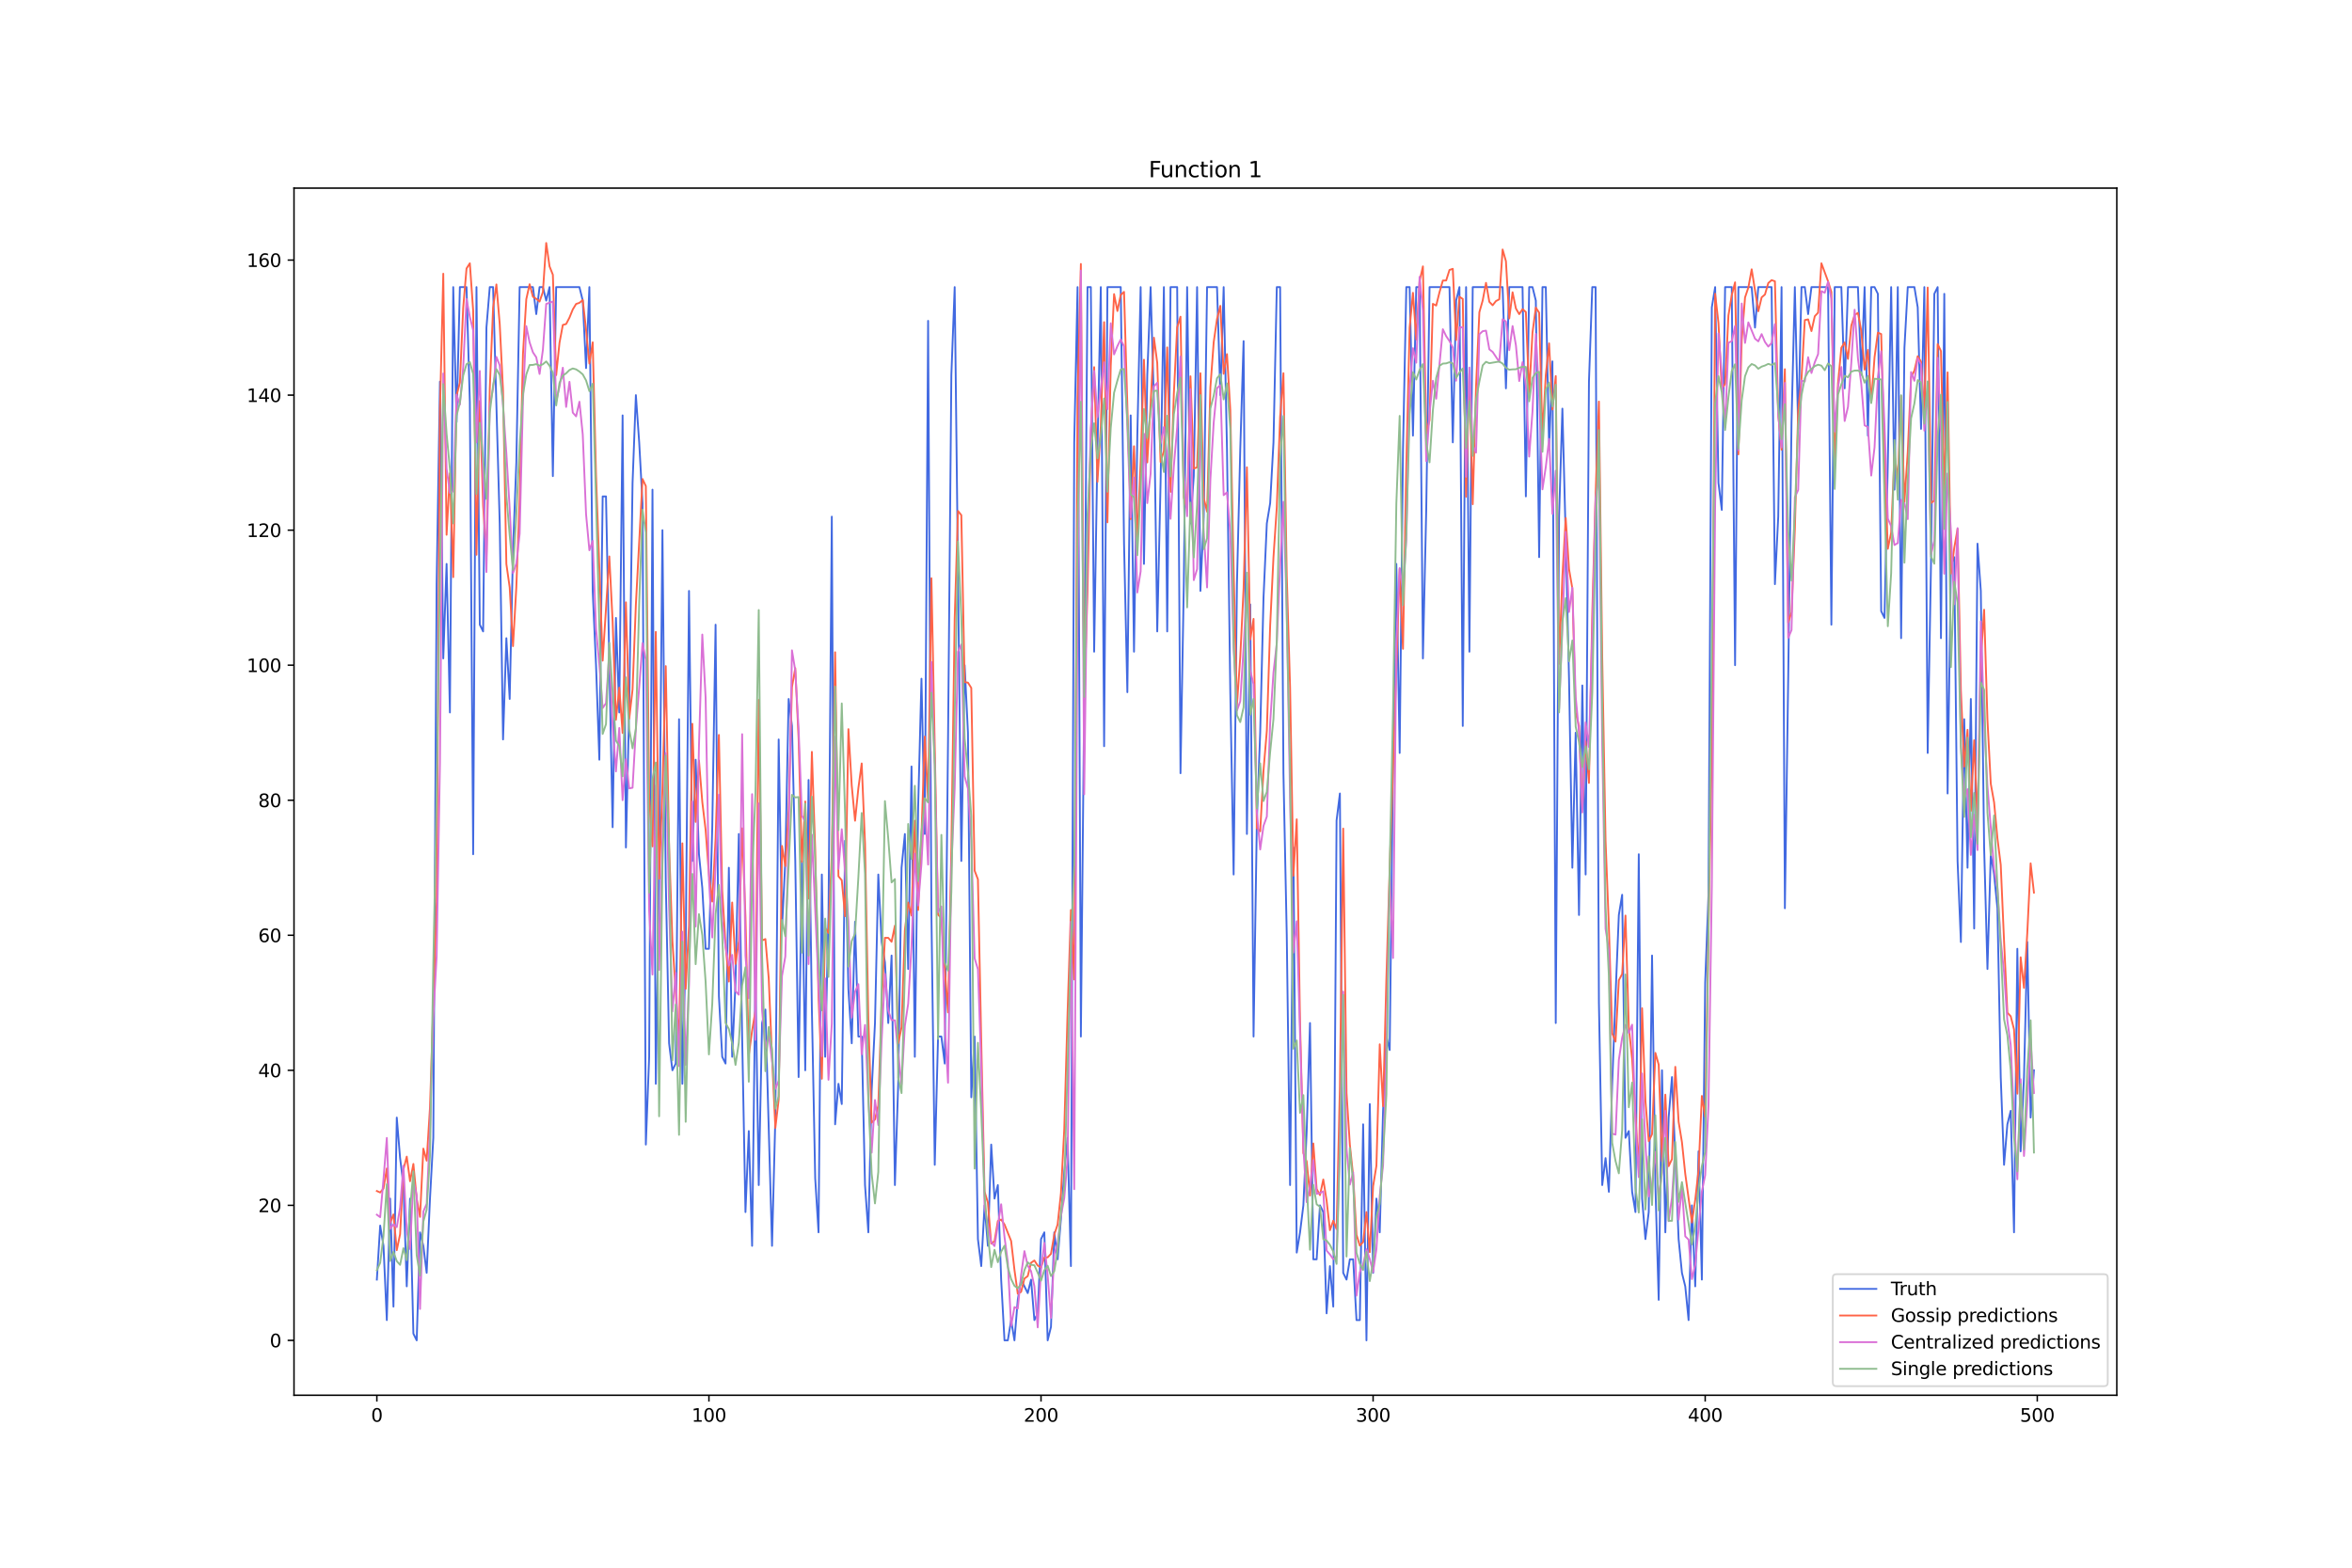 <?xml version="1.0" encoding="utf-8" standalone="no"?>
<!DOCTYPE svg PUBLIC "-//W3C//DTD SVG 1.1//EN"
  "http://www.w3.org/Graphics/SVG/1.1/DTD/svg11.dtd">
<svg xmlns:xlink="http://www.w3.org/1999/xlink" width="1296pt" height="864pt" viewBox="0 0 1296 864" xmlns="http://www.w3.org/2000/svg" version="1.1">
 <defs>
  <style type="text/css">*{stroke-linejoin: round; stroke-linecap: butt}</style>
 </defs>
 <g id="figure_1">
  <g id="patch_1">
   <path d="M 0 864 
L 1296 864 
L 1296 0 
L 0 0 
z
" style="fill: #ffffff"/>
  </g>
  <g id="axes_1">
   <g id="patch_2">
    <path d="M 162 768.96 
L 1166.4 768.96 
L 1166.4 103.68 
L 162 103.68 
z
" style="fill: #ffffff"/>
   </g>
   <g id="matplotlib.axis_1">
    <g id="xtick_1">
     <g id="line2d_1">
      <defs>
       <path id="md8d51aa9fb" d="M 0 0 
L 0 3.5 
" style="stroke: #000000; stroke-width: 0.8"/>
      </defs>
      <g>
       <use xlink:href="#md8d51aa9fb" x="207.655" y="768.96" style="stroke: #000000; stroke-width: 0.8"/>
      </g>
     </g>
     <g id="text_1">
      <!-- 0 -->
      <g transform="translate(204.473 783.558) scale(0.1 -0.1)">
       <defs>
        <path id="DejaVuSans-30" d="M 2034 4250 
Q 1547 4250 1301 3770 
Q 1056 3291 1056 2328 
Q 1056 1369 1301 889 
Q 1547 409 2034 409 
Q 2525 409 2770 889 
Q 3016 1369 3016 2328 
Q 3016 3291 2770 3770 
Q 2525 4250 2034 4250 
z
M 2034 4750 
Q 2819 4750 3233 4129 
Q 3647 3509 3647 2328 
Q 3647 1150 3233 529 
Q 2819 -91 2034 -91 
Q 1250 -91 836 529 
Q 422 1150 422 2328 
Q 422 3509 836 4129 
Q 1250 4750 2034 4750 
z
" transform="scale(0.016)"/>
       </defs>
       <use xlink:href="#DejaVuSans-30"/>
      </g>
     </g>
    </g>
    <g id="xtick_2">
     <g id="line2d_2">
      <g>
       <use xlink:href="#md8d51aa9fb" x="390.639" y="768.96" style="stroke: #000000; stroke-width: 0.8"/>
      </g>
     </g>
     <g id="text_2">
      <!-- 100 -->
      <g transform="translate(381.095 783.558) scale(0.1 -0.1)">
       <defs>
        <path id="DejaVuSans-31" d="M 794 531 
L 1825 531 
L 1825 4091 
L 703 3866 
L 703 4441 
L 1819 4666 
L 2450 4666 
L 2450 531 
L 3481 531 
L 3481 0 
L 794 0 
L 794 531 
z
" transform="scale(0.016)"/>
       </defs>
       <use xlink:href="#DejaVuSans-31"/>
       <use xlink:href="#DejaVuSans-30" x="63.623"/>
       <use xlink:href="#DejaVuSans-30" x="127.246"/>
      </g>
     </g>
    </g>
    <g id="xtick_3">
     <g id="line2d_3">
      <g>
       <use xlink:href="#md8d51aa9fb" x="573.623" y="768.96" style="stroke: #000000; stroke-width: 0.8"/>
      </g>
     </g>
     <g id="text_3">
      <!-- 200 -->
      <g transform="translate(564.079 783.558) scale(0.1 -0.1)">
       <defs>
        <path id="DejaVuSans-32" d="M 1228 531 
L 3431 531 
L 3431 0 
L 469 0 
L 469 531 
Q 828 903 1448 1529 
Q 2069 2156 2228 2338 
Q 2531 2678 2651 2914 
Q 2772 3150 2772 3378 
Q 2772 3750 2511 3984 
Q 2250 4219 1831 4219 
Q 1534 4219 1204 4116 
Q 875 4013 500 3803 
L 500 4441 
Q 881 4594 1212 4672 
Q 1544 4750 1819 4750 
Q 2544 4750 2975 4387 
Q 3406 4025 3406 3419 
Q 3406 3131 3298 2873 
Q 3191 2616 2906 2266 
Q 2828 2175 2409 1742 
Q 1991 1309 1228 531 
z
" transform="scale(0.016)"/>
       </defs>
       <use xlink:href="#DejaVuSans-32"/>
       <use xlink:href="#DejaVuSans-30" x="63.623"/>
       <use xlink:href="#DejaVuSans-30" x="127.246"/>
      </g>
     </g>
    </g>
    <g id="xtick_4">
     <g id="line2d_4">
      <g>
       <use xlink:href="#md8d51aa9fb" x="756.607" y="768.96" style="stroke: #000000; stroke-width: 0.8"/>
      </g>
     </g>
     <g id="text_4">
      <!-- 300 -->
      <g transform="translate(747.063 783.558) scale(0.1 -0.1)">
       <defs>
        <path id="DejaVuSans-33" d="M 2597 2516 
Q 3050 2419 3304 2112 
Q 3559 1806 3559 1356 
Q 3559 666 3084 287 
Q 2609 -91 1734 -91 
Q 1441 -91 1130 -33 
Q 819 25 488 141 
L 488 750 
Q 750 597 1062 519 
Q 1375 441 1716 441 
Q 2309 441 2620 675 
Q 2931 909 2931 1356 
Q 2931 1769 2642 2001 
Q 2353 2234 1838 2234 
L 1294 2234 
L 1294 2753 
L 1863 2753 
Q 2328 2753 2575 2939 
Q 2822 3125 2822 3475 
Q 2822 3834 2567 4026 
Q 2313 4219 1838 4219 
Q 1578 4219 1281 4162 
Q 984 4106 628 3988 
L 628 4550 
Q 988 4650 1302 4700 
Q 1616 4750 1894 4750 
Q 2613 4750 3031 4423 
Q 3450 4097 3450 3541 
Q 3450 3153 3228 2886 
Q 3006 2619 2597 2516 
z
" transform="scale(0.016)"/>
       </defs>
       <use xlink:href="#DejaVuSans-33"/>
       <use xlink:href="#DejaVuSans-30" x="63.623"/>
       <use xlink:href="#DejaVuSans-30" x="127.246"/>
      </g>
     </g>
    </g>
    <g id="xtick_5">
     <g id="line2d_5">
      <g>
       <use xlink:href="#md8d51aa9fb" x="939.591" y="768.96" style="stroke: #000000; stroke-width: 0.8"/>
      </g>
     </g>
     <g id="text_5">
      <!-- 400 -->
      <g transform="translate(930.047 783.558) scale(0.1 -0.1)">
       <defs>
        <path id="DejaVuSans-34" d="M 2419 4116 
L 825 1625 
L 2419 1625 
L 2419 4116 
z
M 2253 4666 
L 3047 4666 
L 3047 1625 
L 3713 1625 
L 3713 1100 
L 3047 1100 
L 3047 0 
L 2419 0 
L 2419 1100 
L 313 1100 
L 313 1709 
L 2253 4666 
z
" transform="scale(0.016)"/>
       </defs>
       <use xlink:href="#DejaVuSans-34"/>
       <use xlink:href="#DejaVuSans-30" x="63.623"/>
       <use xlink:href="#DejaVuSans-30" x="127.246"/>
      </g>
     </g>
    </g>
    <g id="xtick_6">
     <g id="line2d_6">
      <g>
       <use xlink:href="#md8d51aa9fb" x="1122.575" y="768.96" style="stroke: #000000; stroke-width: 0.8"/>
      </g>
     </g>
     <g id="text_6">
      <!-- 500 -->
      <g transform="translate(1113.032 783.558) scale(0.1 -0.1)">
       <defs>
        <path id="DejaVuSans-35" d="M 691 4666 
L 3169 4666 
L 3169 4134 
L 1269 4134 
L 1269 2991 
Q 1406 3038 1543 3061 
Q 1681 3084 1819 3084 
Q 2600 3084 3056 2656 
Q 3513 2228 3513 1497 
Q 3513 744 3044 326 
Q 2575 -91 1722 -91 
Q 1428 -91 1123 -41 
Q 819 9 494 109 
L 494 744 
Q 775 591 1075 516 
Q 1375 441 1709 441 
Q 2250 441 2565 725 
Q 2881 1009 2881 1497 
Q 2881 1984 2565 2268 
Q 2250 2553 1709 2553 
Q 1456 2553 1204 2497 
Q 953 2441 691 2322 
L 691 4666 
z
" transform="scale(0.016)"/>
       </defs>
       <use xlink:href="#DejaVuSans-35"/>
       <use xlink:href="#DejaVuSans-30" x="63.623"/>
       <use xlink:href="#DejaVuSans-30" x="127.246"/>
      </g>
     </g>
    </g>
   </g>
   <g id="matplotlib.axis_2">
    <g id="ytick_1">
     <g id="line2d_7">
      <defs>
       <path id="m886708f4b5" d="M 0 0 
L -3.5 0 
" style="stroke: #000000; stroke-width: 0.8"/>
      </defs>
      <g>
       <use xlink:href="#m886708f4b5" x="162" y="738.72" style="stroke: #000000; stroke-width: 0.8"/>
      </g>
     </g>
     <g id="text_7">
      <!-- 0 -->
      <g transform="translate(148.637 742.519) scale(0.1 -0.1)">
       <use xlink:href="#DejaVuSans-30"/>
      </g>
     </g>
    </g>
    <g id="ytick_2">
     <g id="line2d_8">
      <g>
       <use xlink:href="#m886708f4b5" x="162" y="664.298" style="stroke: #000000; stroke-width: 0.8"/>
      </g>
     </g>
     <g id="text_8">
      <!-- 20 -->
      <g transform="translate(142.275 668.097) scale(0.1 -0.1)">
       <use xlink:href="#DejaVuSans-32"/>
       <use xlink:href="#DejaVuSans-30" x="63.623"/>
      </g>
     </g>
    </g>
    <g id="ytick_3">
     <g id="line2d_9">
      <g>
       <use xlink:href="#m886708f4b5" x="162" y="589.875" style="stroke: #000000; stroke-width: 0.8"/>
      </g>
     </g>
     <g id="text_9">
      <!-- 40 -->
      <g transform="translate(142.275 593.674) scale(0.1 -0.1)">
       <use xlink:href="#DejaVuSans-34"/>
       <use xlink:href="#DejaVuSans-30" x="63.623"/>
      </g>
     </g>
    </g>
    <g id="ytick_4">
     <g id="line2d_10">
      <g>
       <use xlink:href="#m886708f4b5" x="162" y="515.453" style="stroke: #000000; stroke-width: 0.8"/>
      </g>
     </g>
     <g id="text_10">
      <!-- 60 -->
      <g transform="translate(142.275 519.252) scale(0.1 -0.1)">
       <defs>
        <path id="DejaVuSans-36" d="M 2113 2584 
Q 1688 2584 1439 2293 
Q 1191 2003 1191 1497 
Q 1191 994 1439 701 
Q 1688 409 2113 409 
Q 2538 409 2786 701 
Q 3034 994 3034 1497 
Q 3034 2003 2786 2293 
Q 2538 2584 2113 2584 
z
M 3366 4563 
L 3366 3988 
Q 3128 4100 2886 4159 
Q 2644 4219 2406 4219 
Q 1781 4219 1451 3797 
Q 1122 3375 1075 2522 
Q 1259 2794 1537 2939 
Q 1816 3084 2150 3084 
Q 2853 3084 3261 2657 
Q 3669 2231 3669 1497 
Q 3669 778 3244 343 
Q 2819 -91 2113 -91 
Q 1303 -91 875 529 
Q 447 1150 447 2328 
Q 447 3434 972 4092 
Q 1497 4750 2381 4750 
Q 2619 4750 2861 4703 
Q 3103 4656 3366 4563 
z
" transform="scale(0.016)"/>
       </defs>
       <use xlink:href="#DejaVuSans-36"/>
       <use xlink:href="#DejaVuSans-30" x="63.623"/>
      </g>
     </g>
    </g>
    <g id="ytick_5">
     <g id="line2d_11">
      <g>
       <use xlink:href="#m886708f4b5" x="162" y="441.03" style="stroke: #000000; stroke-width: 0.8"/>
      </g>
     </g>
     <g id="text_11">
      <!-- 80 -->
      <g transform="translate(142.275 444.829) scale(0.1 -0.1)">
       <defs>
        <path id="DejaVuSans-38" d="M 2034 2216 
Q 1584 2216 1326 1975 
Q 1069 1734 1069 1313 
Q 1069 891 1326 650 
Q 1584 409 2034 409 
Q 2484 409 2743 651 
Q 3003 894 3003 1313 
Q 3003 1734 2745 1975 
Q 2488 2216 2034 2216 
z
M 1403 2484 
Q 997 2584 770 2862 
Q 544 3141 544 3541 
Q 544 4100 942 4425 
Q 1341 4750 2034 4750 
Q 2731 4750 3128 4425 
Q 3525 4100 3525 3541 
Q 3525 3141 3298 2862 
Q 3072 2584 2669 2484 
Q 3125 2378 3379 2068 
Q 3634 1759 3634 1313 
Q 3634 634 3220 271 
Q 2806 -91 2034 -91 
Q 1263 -91 848 271 
Q 434 634 434 1313 
Q 434 1759 690 2068 
Q 947 2378 1403 2484 
z
M 1172 3481 
Q 1172 3119 1398 2916 
Q 1625 2713 2034 2713 
Q 2441 2713 2670 2916 
Q 2900 3119 2900 3481 
Q 2900 3844 2670 4047 
Q 2441 4250 2034 4250 
Q 1625 4250 1398 4047 
Q 1172 3844 1172 3481 
z
" transform="scale(0.016)"/>
       </defs>
       <use xlink:href="#DejaVuSans-38"/>
       <use xlink:href="#DejaVuSans-30" x="63.623"/>
      </g>
     </g>
    </g>
    <g id="ytick_6">
     <g id="line2d_12">
      <g>
       <use xlink:href="#m886708f4b5" x="162" y="366.608" style="stroke: #000000; stroke-width: 0.8"/>
      </g>
     </g>
     <g id="text_12">
      <!-- 100 -->
      <g transform="translate(135.912 370.407) scale(0.1 -0.1)">
       <use xlink:href="#DejaVuSans-31"/>
       <use xlink:href="#DejaVuSans-30" x="63.623"/>
       <use xlink:href="#DejaVuSans-30" x="127.246"/>
      </g>
     </g>
    </g>
    <g id="ytick_7">
     <g id="line2d_13">
      <g>
       <use xlink:href="#m886708f4b5" x="162" y="292.185" style="stroke: #000000; stroke-width: 0.8"/>
      </g>
     </g>
     <g id="text_13">
      <!-- 120 -->
      <g transform="translate(135.912 295.984) scale(0.1 -0.1)">
       <use xlink:href="#DejaVuSans-31"/>
       <use xlink:href="#DejaVuSans-32" x="63.623"/>
       <use xlink:href="#DejaVuSans-30" x="127.246"/>
      </g>
     </g>
    </g>
    <g id="ytick_8">
     <g id="line2d_14">
      <g>
       <use xlink:href="#m886708f4b5" x="162" y="217.763" style="stroke: #000000; stroke-width: 0.8"/>
      </g>
     </g>
     <g id="text_14">
      <!-- 140 -->
      <g transform="translate(135.912 221.562) scale(0.1 -0.1)">
       <use xlink:href="#DejaVuSans-31"/>
       <use xlink:href="#DejaVuSans-34" x="63.623"/>
       <use xlink:href="#DejaVuSans-30" x="127.246"/>
      </g>
     </g>
    </g>
    <g id="ytick_9">
     <g id="line2d_15">
      <g>
       <use xlink:href="#m886708f4b5" x="162" y="143.34" style="stroke: #000000; stroke-width: 0.8"/>
      </g>
     </g>
     <g id="text_15">
      <!-- 160 -->
      <g transform="translate(135.912 147.139) scale(0.1 -0.1)">
       <use xlink:href="#DejaVuSans-31"/>
       <use xlink:href="#DejaVuSans-36" x="63.623"/>
       <use xlink:href="#DejaVuSans-30" x="127.246"/>
      </g>
     </g>
    </g>
   </g>
   <g id="line2d_16">
    <path d="M 207.655 705.23 
L 209.484 675.461 
L 211.314 686.624 
L 213.144 727.557 
L 214.974 660.576 
L 216.804 720.114 
L 218.634 615.923 
L 220.463 638.25 
L 222.293 653.134 
L 224.123 708.951 
L 225.953 660.576 
L 227.783 734.999 
L 229.613 738.72 
L 231.442 679.182 
L 233.272 686.624 
L 235.102 701.509 
L 236.932 660.576 
L 238.762 627.086 
L 240.592 321.954 
L 242.422 210.32 
L 244.251 362.886 
L 246.081 310.791 
L 247.911 392.655 
L 249.741 158.225 
L 251.571 232.647 
L 253.401 158.225 
L 257.06 158.225 
L 258.89 221.484 
L 260.72 470.799 
L 262.55 158.225 
L 264.38 344.281 
L 266.209 348.002 
L 268.039 180.551 
L 269.869 158.225 
L 271.699 158.225 
L 275.359 288.464 
L 277.189 407.54 
L 279.018 351.723 
L 280.848 385.213 
L 282.678 303.348 
L 284.508 254.974 
L 286.338 158.225 
L 293.657 158.225 
L 295.487 173.109 
L 297.317 158.225 
L 299.147 158.225 
L 300.976 165.667 
L 302.806 158.225 
L 304.636 262.416 
L 306.466 158.225 
L 319.275 158.225 
L 321.105 165.667 
L 322.935 202.878 
L 324.764 158.225 
L 326.594 325.675 
L 328.424 366.608 
L 330.254 418.703 
L 332.084 273.579 
L 333.914 273.579 
L 337.573 455.915 
L 339.403 340.56 
L 341.233 392.655 
L 343.063 228.926 
L 344.893 467.078 
L 346.723 388.934 
L 348.552 266.137 
L 350.382 217.763 
L 352.212 243.81 
L 354.042 277.301 
L 355.872 630.807 
L 357.702 582.433 
L 359.531 269.858 
L 361.361 597.317 
L 363.191 481.962 
L 365.021 292.185 
L 366.851 485.684 
L 368.681 574.991 
L 370.51 589.875 
L 372.34 586.154 
L 374.17 396.377 
L 376 597.317 
L 377.83 522.895 
L 379.66 325.675 
L 381.489 474.52 
L 383.319 418.703 
L 385.149 470.799 
L 386.979 489.405 
L 388.809 522.895 
L 390.639 522.895 
L 392.469 455.915 
L 394.298 344.281 
L 396.128 548.943 
L 397.958 582.433 
L 399.788 586.154 
L 401.618 478.241 
L 403.448 582.433 
L 405.277 541.5 
L 407.107 459.636 
L 408.937 571.269 
L 410.767 668.019 
L 412.597 623.365 
L 414.427 686.624 
L 416.256 537.779 
L 418.086 653.134 
L 419.916 563.827 
L 421.746 556.385 
L 425.406 686.624 
L 427.236 615.923 
L 429.065 407.54 
L 430.895 511.731 
L 432.725 474.52 
L 434.555 385.213 
L 436.385 400.098 
L 438.215 474.52 
L 440.044 593.596 
L 441.874 474.52 
L 443.704 589.875 
L 445.534 429.867 
L 447.364 556.385 
L 449.194 649.413 
L 451.023 679.182 
L 452.853 481.962 
L 454.683 582.433 
L 456.513 504.289 
L 458.343 284.743 
L 460.173 619.644 
L 462.003 597.317 
L 463.832 608.481 
L 465.662 463.357 
L 467.492 545.222 
L 469.322 574.991 
L 471.152 508.01 
L 472.982 571.269 
L 474.811 571.269 
L 476.641 653.134 
L 478.471 679.182 
L 480.301 601.038 
L 482.131 563.827 
L 483.961 481.962 
L 485.79 519.174 
L 487.62 530.337 
L 489.45 563.827 
L 491.28 526.616 
L 493.11 653.134 
L 494.94 597.317 
L 496.77 478.241 
L 498.599 459.636 
L 500.429 534.058 
L 502.259 422.424 
L 504.089 582.433 
L 505.919 444.751 
L 507.749 374.05 
L 509.578 459.636 
L 511.408 176.83 
L 513.238 504.289 
L 515.068 641.971 
L 516.898 571.269 
L 518.728 571.269 
L 520.557 586.154 
L 522.387 407.54 
L 524.217 206.599 
L 526.047 158.225 
L 529.707 474.52 
L 531.536 366.608 
L 533.366 403.819 
L 535.196 604.76 
L 537.026 571.269 
L 538.856 682.903 
L 540.686 697.788 
L 542.516 664.298 
L 544.345 686.624 
L 546.175 630.807 
L 548.005 660.576 
L 549.835 653.134 
L 551.665 705.23 
L 553.495 738.72 
L 555.324 738.72 
L 557.154 727.557 
L 558.984 738.72 
L 560.814 716.393 
L 562.644 705.23 
L 566.303 712.672 
L 568.133 705.23 
L 569.963 727.557 
L 571.793 723.836 
L 573.623 682.903 
L 575.453 679.182 
L 577.283 738.72 
L 579.112 731.278 
L 580.942 679.182 
L 582.772 694.067 
L 584.602 671.74 
L 586.432 645.692 
L 588.262 627.086 
L 590.091 697.788 
L 591.921 243.81 
L 593.751 158.225 
L 595.581 571.269 
L 597.411 385.213 
L 599.241 158.225 
L 601.07 158.225 
L 602.9 359.165 
L 604.73 247.532 
L 606.56 158.225 
L 608.39 411.261 
L 610.22 158.225 
L 617.539 158.225 
L 619.369 299.627 
L 621.199 381.492 
L 623.029 228.926 
L 624.858 359.165 
L 626.688 240.089 
L 628.518 158.225 
L 630.348 310.791 
L 632.178 206.599 
L 634.008 158.225 
L 635.837 221.484 
L 637.667 348.002 
L 639.497 266.137 
L 641.327 158.225 
L 643.157 348.002 
L 644.987 158.225 
L 648.646 158.225 
L 650.476 426.146 
L 652.306 321.954 
L 654.136 158.225 
L 655.966 288.464 
L 657.796 262.416 
L 659.625 158.225 
L 661.455 325.675 
L 663.285 284.743 
L 665.115 158.225 
L 670.604 158.225 
L 672.434 217.763 
L 674.264 158.225 
L 676.094 247.532 
L 677.924 381.492 
L 679.754 481.962 
L 681.583 321.954 
L 683.413 247.532 
L 685.243 187.994 
L 687.073 459.636 
L 688.903 333.117 
L 690.733 571.269 
L 692.563 452.193 
L 694.392 403.819 
L 696.222 329.396 
L 698.052 288.464 
L 699.882 277.301 
L 701.712 243.81 
L 703.542 158.225 
L 705.371 158.225 
L 707.201 426.146 
L 709.031 515.453 
L 710.861 653.134 
L 712.691 467.078 
L 714.521 690.345 
L 716.35 679.182 
L 718.18 664.298 
L 720.01 623.365 
L 721.84 563.827 
L 723.67 694.067 
L 725.5 694.067 
L 727.33 664.298 
L 729.159 668.019 
L 730.989 723.836 
L 732.819 697.788 
L 734.649 720.114 
L 736.479 452.193 
L 738.309 437.309 
L 740.138 701.509 
L 741.968 705.23 
L 743.798 694.067 
L 745.628 694.067 
L 747.458 727.557 
L 749.288 727.557 
L 751.117 619.644 
L 752.947 738.72 
L 754.777 608.481 
L 756.607 701.509 
L 758.437 660.576 
L 760.267 679.182 
L 762.097 612.202 
L 763.926 571.269 
L 765.756 578.712 
L 767.586 418.703 
L 769.416 310.791 
L 771.246 414.982 
L 773.076 247.532 
L 774.905 158.225 
L 776.735 158.225 
L 778.565 240.089 
L 780.395 158.225 
L 782.225 158.225 
L 784.055 362.886 
L 785.884 281.022 
L 787.714 158.225 
L 798.693 158.225 
L 800.523 243.81 
L 802.353 165.667 
L 804.183 158.225 
L 806.013 400.098 
L 807.843 158.225 
L 809.672 359.165 
L 811.502 158.225 
L 827.971 158.225 
L 829.801 214.041 
L 831.63 158.225 
L 838.95 158.225 
L 840.78 273.579 
L 842.61 158.225 
L 844.439 158.225 
L 846.269 165.667 
L 848.099 307.07 
L 849.929 158.225 
L 851.759 158.225 
L 853.589 247.532 
L 855.418 199.157 
L 857.248 563.827 
L 859.078 284.743 
L 860.908 225.205 
L 862.738 295.906 
L 864.568 374.05 
L 866.397 478.241 
L 868.227 403.819 
L 870.057 504.289 
L 871.887 377.771 
L 873.717 481.962 
L 875.547 210.32 
L 877.377 158.225 
L 879.206 158.225 
L 881.036 552.664 
L 882.866 653.134 
L 884.696 638.25 
L 886.526 656.855 
L 888.356 597.317 
L 890.185 548.943 
L 892.015 504.289 
L 893.845 493.126 
L 895.675 627.086 
L 897.505 623.365 
L 899.335 656.855 
L 901.164 668.019 
L 902.994 470.799 
L 904.824 660.576 
L 906.654 682.903 
L 908.484 668.019 
L 910.314 526.616 
L 912.144 653.134 
L 913.973 716.393 
L 915.803 589.875 
L 917.633 679.182 
L 919.463 615.923 
L 921.293 593.596 
L 924.952 682.903 
L 926.782 701.509 
L 928.612 708.951 
L 930.442 727.557 
L 932.272 664.298 
L 934.102 708.951 
L 935.931 634.529 
L 937.761 705.23 
L 939.591 541.5 
L 941.421 493.126 
L 943.251 169.388 
L 945.081 158.225 
L 946.911 266.137 
L 948.74 281.022 
L 950.57 158.225 
L 954.23 158.225 
L 956.06 366.608 
L 957.89 158.225 
L 965.209 158.225 
L 967.039 180.551 
L 968.869 158.225 
L 976.188 158.225 
L 978.018 321.954 
L 979.848 284.743 
L 981.678 158.225 
L 983.507 500.568 
L 985.337 374.05 
L 987.167 232.647 
L 988.997 158.225 
L 990.827 236.368 
L 992.657 158.225 
L 994.486 158.225 
L 996.316 173.109 
L 998.146 158.225 
L 1007.295 158.225 
L 1009.125 344.281 
L 1010.955 158.225 
L 1014.615 158.225 
L 1016.444 214.041 
L 1018.274 158.225 
L 1023.764 158.225 
L 1025.594 206.599 
L 1027.424 158.225 
L 1029.253 240.089 
L 1031.083 158.225 
L 1032.913 158.225 
L 1034.743 161.946 
L 1036.573 336.839 
L 1038.403 340.56 
L 1040.232 254.974 
L 1042.062 158.225 
L 1043.892 269.858 
L 1045.722 158.225 
L 1047.552 351.723 
L 1049.382 191.715 
L 1051.211 158.225 
L 1054.871 158.225 
L 1056.701 169.388 
L 1058.531 236.368 
L 1060.361 158.225 
L 1062.191 414.982 
L 1064.02 310.791 
L 1065.85 161.946 
L 1067.68 158.225 
L 1069.51 351.723 
L 1071.34 161.946 
L 1073.17 437.309 
L 1074.999 310.791 
L 1076.829 307.07 
L 1078.659 474.52 
L 1080.489 519.174 
L 1082.319 396.377 
L 1084.149 478.241 
L 1085.978 385.213 
L 1087.808 511.731 
L 1089.638 299.627 
L 1091.468 325.675 
L 1093.298 467.078 
L 1095.128 534.058 
L 1096.958 470.799 
L 1098.787 481.962 
L 1100.617 500.568 
L 1102.447 593.596 
L 1104.277 641.971 
L 1106.107 619.644 
L 1107.937 612.202 
L 1109.766 679.182 
L 1111.596 522.895 
L 1113.426 634.529 
L 1115.256 593.596 
L 1117.086 519.174 
L 1118.916 615.923 
L 1120.745 589.875 
L 1120.745 589.875 
" clip-path="url(#pb79ff2e356)" style="fill: none; stroke: #4169e1; stroke-linecap: square"/>
   </g>
   <g id="line2d_17">
    <path d="M 207.655 656.404 
L 209.484 657.209 
L 211.314 655.037 
L 213.144 643.959 
L 214.974 673.916 
L 216.804 669.305 
L 218.634 689.017 
L 220.463 680.18 
L 222.293 644.585 
L 224.123 637.445 
L 225.953 651.014 
L 227.783 641.472 
L 229.613 660.558 
L 231.442 670.684 
L 233.272 633.027 
L 235.102 639.691 
L 236.932 610.347 
L 240.592 497.31 
L 242.422 226.567 
L 244.251 150.847 
L 246.081 294.739 
L 247.911 260.859 
L 249.741 318.084 
L 251.571 217.961 
L 253.401 210.912 
L 255.23 169.614 
L 257.06 147.978 
L 258.89 145.108 
L 260.72 171.14 
L 262.55 305.758 
L 264.38 220.961 
L 266.209 278.786 
L 268.039 306.396 
L 269.869 214.231 
L 271.699 169.673 
L 273.529 156.764 
L 275.359 178.642 
L 277.189 215.473 
L 279.018 310.816 
L 280.848 323.741 
L 282.678 356.117 
L 284.508 323.598 
L 286.338 274.55 
L 288.168 195.083 
L 289.997 164.924 
L 291.827 156.65 
L 293.657 163.521 
L 295.487 164.698 
L 297.317 166.195 
L 299.147 160.933 
L 300.976 133.92 
L 302.806 146.793 
L 304.636 151.42 
L 306.466 206.769 
L 308.296 188.925 
L 310.126 179.082 
L 311.956 178.575 
L 313.785 175.047 
L 315.615 170.539 
L 317.445 167.521 
L 319.275 166.9 
L 321.105 165.354 
L 322.935 181.537 
L 324.764 200.369 
L 326.594 188.669 
L 328.424 261.901 
L 332.084 364.106 
L 335.743 306.667 
L 337.573 342.526 
L 339.403 396.703 
L 341.233 378.979 
L 343.063 403.991 
L 344.893 331.951 
L 346.723 396.108 
L 348.552 380.002 
L 350.382 333.216 
L 354.042 263.981 
L 355.872 267.916 
L 357.702 439.546 
L 359.531 466.49 
L 361.361 348.261 
L 363.191 484.307 
L 365.021 434.657 
L 366.851 367.113 
L 368.681 466.393 
L 370.51 518.754 
L 374.17 574.655 
L 376 464.775 
L 377.83 544.979 
L 379.66 510.13 
L 381.489 398.906 
L 383.319 452.975 
L 385.149 419.113 
L 386.979 442.012 
L 388.809 457.339 
L 390.639 481.954 
L 392.469 496.889 
L 394.298 462.213 
L 396.128 405.039 
L 397.958 490.857 
L 399.788 520.389 
L 401.618 540.96 
L 403.448 497.407 
L 405.277 531.258 
L 407.107 518.701 
L 408.937 456.478 
L 410.767 505.119 
L 412.597 581.518 
L 414.427 568.031 
L 416.256 557.069 
L 418.086 385.724 
L 419.916 518.313 
L 421.746 517.537 
L 423.576 539.067 
L 425.406 582.683 
L 427.236 621.664 
L 429.065 606.027 
L 430.895 466.209 
L 432.725 477.317 
L 434.555 446.067 
L 436.385 378.673 
L 438.215 368.234 
L 440.044 407.263 
L 441.874 475.021 
L 443.704 441.728 
L 445.534 495.261 
L 447.364 414.371 
L 449.194 468.241 
L 451.023 549.464 
L 452.853 594.538 
L 454.683 511.373 
L 456.513 514.178 
L 458.343 470.867 
L 460.173 359.467 
L 462.003 482.969 
L 463.832 485.133 
L 465.662 504.968 
L 467.492 401.853 
L 469.322 433.007 
L 471.152 452.328 
L 472.982 434.391 
L 474.811 420.752 
L 476.641 464.888 
L 478.471 561.292 
L 480.301 618.734 
L 482.131 616.953 
L 483.961 609.269 
L 485.79 552.153 
L 487.62 516.857 
L 489.45 516.87 
L 491.28 519.041 
L 493.11 510.152 
L 494.94 575.127 
L 496.77 566.133 
L 498.599 512.671 
L 500.429 497.431 
L 502.259 504.598 
L 504.089 452.313 
L 505.919 501.543 
L 507.749 459.996 
L 509.578 405.939 
L 511.408 441.724 
L 513.238 318.679 
L 516.898 504.18 
L 518.728 505.931 
L 520.557 533.62 
L 522.387 557.955 
L 524.217 467.4 
L 526.047 341.174 
L 527.877 281.607 
L 529.707 283.913 
L 531.536 375.936 
L 533.366 376.22 
L 535.196 379.134 
L 537.026 479.836 
L 538.856 484.638 
L 540.686 573.683 
L 542.516 656.822 
L 544.345 662.764 
L 546.175 685.397 
L 548.005 684.077 
L 549.835 672.942 
L 551.665 672.126 
L 553.495 674.832 
L 557.154 683.949 
L 558.984 699.814 
L 560.814 713.024 
L 562.644 712.009 
L 564.474 704.661 
L 566.303 703.308 
L 568.133 695.937 
L 569.963 694.696 
L 571.793 697.493 
L 573.623 698.499 
L 575.453 693.122 
L 577.283 692.962 
L 579.112 691.025 
L 580.942 680.366 
L 582.772 674.842 
L 584.602 657.628 
L 586.432 622.255 
L 588.262 557.814 
L 590.091 501.537 
L 591.921 539.829 
L 593.751 219.428 
L 595.581 145.472 
L 597.411 385.527 
L 599.241 326.125 
L 601.07 238.659 
L 602.9 202.344 
L 604.73 265.556 
L 606.56 234.926 
L 608.39 177.543 
L 610.22 287.88 
L 612.05 201.426 
L 613.879 162.103 
L 615.709 171.411 
L 617.539 162.574 
L 619.369 160.852 
L 623.029 286.091 
L 624.858 245.93 
L 626.688 296.946 
L 628.518 254.606 
L 630.348 198.247 
L 632.178 254.863 
L 634.008 222.811 
L 635.837 186.105 
L 637.667 199.969 
L 639.497 254.635 
L 641.327 248.514 
L 643.157 191.456 
L 644.987 271.084 
L 646.817 216.894 
L 648.646 180.424 
L 650.476 174.538 
L 652.306 274.201 
L 654.136 280.537 
L 655.966 207.387 
L 657.796 258.202 
L 659.625 257.586 
L 661.455 205.69 
L 663.285 274.511 
L 665.115 281.985 
L 666.945 213.499 
L 668.775 188.585 
L 670.604 175.805 
L 672.434 168.569 
L 674.264 206 
L 676.094 195.162 
L 677.924 226.066 
L 679.754 314.02 
L 681.583 388.823 
L 683.413 361.98 
L 685.243 324.307 
L 687.073 257.536 
L 688.903 352.448 
L 690.733 341.08 
L 692.563 456.432 
L 694.392 458.177 
L 696.222 424.624 
L 698.052 402.731 
L 699.882 344.818 
L 701.712 307.08 
L 703.542 279.457 
L 705.371 229.711 
L 707.201 205.681 
L 709.031 317.204 
L 710.861 378.882 
L 712.691 482.633 
L 714.521 451.556 
L 716.35 563.627 
L 718.18 635.542 
L 720.01 640.148 
L 721.84 658.932 
L 723.67 630.198 
L 725.5 655.289 
L 727.33 658.687 
L 729.159 650.053 
L 730.989 661.674 
L 732.819 678.01 
L 734.649 672.793 
L 736.479 677.411 
L 738.309 599.216 
L 740.138 456.657 
L 741.968 602.4 
L 743.798 630.86 
L 745.628 648.158 
L 747.458 680.567 
L 749.288 686.496 
L 751.117 684.53 
L 752.947 668.006 
L 754.777 690.13 
L 756.607 653.797 
L 758.437 642.459 
L 760.267 575.545 
L 762.097 609.69 
L 763.926 539.413 
L 765.756 478.13 
L 771.246 313.542 
L 773.076 357.595 
L 774.905 256.952 
L 776.735 180.554 
L 778.565 161.372 
L 780.395 187.13 
L 782.225 154.948 
L 784.055 146.802 
L 785.884 238.872 
L 787.714 231.6 
L 789.544 167.453 
L 791.374 168.396 
L 793.204 161.022 
L 795.034 154.61 
L 796.864 154.582 
L 798.693 148.785 
L 800.523 148.15 
L 802.353 187.445 
L 804.183 163.573 
L 806.013 164.744 
L 807.843 273.773 
L 809.672 205.898 
L 811.502 277.885 
L 813.332 212.881 
L 815.162 172.068 
L 816.992 165.608 
L 818.822 155.887 
L 820.651 166.358 
L 822.481 168.228 
L 824.311 165.911 
L 826.141 164.951 
L 827.971 137.503 
L 829.801 143.978 
L 831.63 175.525 
L 833.46 161.098 
L 835.29 170.01 
L 837.12 173.13 
L 838.95 170.403 
L 840.78 171.952 
L 842.61 217.022 
L 844.439 183.262 
L 846.269 169.524 
L 848.099 172.341 
L 849.929 240.272 
L 851.759 206.746 
L 853.589 189.238 
L 855.418 225.693 
L 857.248 207.255 
L 859.078 365.901 
L 860.908 317.83 
L 862.738 285.48 
L 864.568 313.681 
L 866.397 324.312 
L 868.227 392.847 
L 870.057 399.997 
L 871.887 445.036 
L 873.717 408.545 
L 875.547 431.497 
L 877.377 337.536 
L 879.206 272.276 
L 881.036 221.311 
L 882.866 362.689 
L 884.696 463.324 
L 886.526 510.743 
L 888.356 569.471 
L 890.185 574.066 
L 892.015 540.234 
L 893.845 536.799 
L 895.675 504.589 
L 897.505 566.254 
L 899.335 583.492 
L 902.994 645.022 
L 904.824 555.663 
L 906.654 606.675 
L 908.484 628.947 
L 910.314 625.091 
L 912.144 580.276 
L 913.973 586.755 
L 915.803 639.926 
L 917.633 603.287 
L 919.463 642.71 
L 921.293 638.825 
L 923.123 587.961 
L 924.952 618.233 
L 926.782 629.443 
L 928.612 646.917 
L 932.272 673.758 
L 934.102 661.257 
L 935.931 644.901 
L 937.761 604.008 
L 939.591 615.573 
L 941.421 511.87 
L 943.251 415.622 
L 945.081 161.907 
L 946.911 178.005 
L 948.74 214.45 
L 950.57 211.532 
L 952.4 173.834 
L 954.23 162.667 
L 956.06 155.594 
L 957.89 250.4 
L 959.719 187.562 
L 961.549 163.958 
L 963.379 158.475 
L 965.209 148.427 
L 968.869 171.543 
L 970.698 163.891 
L 972.528 162.322 
L 974.358 156.017 
L 976.188 154.394 
L 978.018 155.023 
L 979.848 228.359 
L 981.678 247.869 
L 983.507 203.478 
L 985.337 343.092 
L 987.167 337.439 
L 988.997 291.757 
L 990.827 226.558 
L 992.657 208.813 
L 994.486 176.394 
L 996.316 176.013 
L 998.146 182.481 
L 999.976 174.286 
L 1001.806 172.32 
L 1003.636 145.108 
L 1007.295 155.033 
L 1009.125 160.955 
L 1010.955 256.577 
L 1012.785 211.138 
L 1014.615 191.653 
L 1016.444 188.725 
L 1018.274 197.797 
L 1020.104 179.515 
L 1021.934 173.597 
L 1023.764 172.432 
L 1025.594 182.362 
L 1027.424 203.703 
L 1029.253 192.859 
L 1031.083 221.819 
L 1032.913 196.847 
L 1034.743 183.338 
L 1036.573 184.107 
L 1038.403 253.885 
L 1040.232 302.467 
L 1042.062 293.537 
L 1043.892 250.557 
L 1045.722 264.463 
L 1047.552 218.177 
L 1049.382 276.754 
L 1051.211 249.152 
L 1053.041 207.888 
L 1054.871 204.243 
L 1056.701 196.307 
L 1058.531 199.336 
L 1060.361 227.639 
L 1062.191 158.471 
L 1064.02 277.234 
L 1065.85 275.925 
L 1067.68 189.625 
L 1069.51 193.488 
L 1071.34 271.581 
L 1073.17 205.234 
L 1074.999 316.132 
L 1076.829 302.002 
L 1078.659 291.519 
L 1080.489 380.49 
L 1082.319 422.472 
L 1084.149 402.206 
L 1085.978 446.896 
L 1087.808 407.97 
L 1089.638 453.505 
L 1091.468 363.425 
L 1093.298 336.035 
L 1095.128 396.641 
L 1096.958 431.954 
L 1098.787 442.213 
L 1100.617 461.938 
L 1102.447 476.616 
L 1104.277 518.656 
L 1106.107 558.126 
L 1107.937 560.078 
L 1109.766 567.318 
L 1111.596 602.766 
L 1113.426 527.591 
L 1115.256 544.454 
L 1117.086 514.025 
L 1118.916 475.817 
L 1120.745 491.938 
L 1120.745 491.938 
" clip-path="url(#pb79ff2e356)" style="fill: none; stroke: #ff6347; stroke-linecap: square"/>
   </g>
   <g id="line2d_18">
    <path d="M 207.655 669.465 
L 209.484 670.828 
L 211.314 649.804 
L 213.144 627.144 
L 214.974 677.328 
L 216.804 674.75 
L 218.634 676.313 
L 220.463 665.605 
L 222.293 642.436 
L 224.123 678.455 
L 225.953 688.376 
L 227.783 650.527 
L 229.613 658.79 
L 231.442 721.415 
L 233.272 667.699 
L 235.102 663.488 
L 236.932 622.395 
L 238.762 560.396 
L 240.592 527.222 
L 242.422 420.201 
L 244.251 205.85 
L 246.081 258.335 
L 247.911 271.65 
L 249.741 270.811 
L 251.571 217.504 
L 253.401 222.987 
L 255.23 202.584 
L 257.06 164.766 
L 258.89 174.616 
L 260.72 182.007 
L 262.55 243.79 
L 264.38 204.449 
L 266.209 263.982 
L 268.039 315.275 
L 269.869 223.811 
L 271.699 214.07 
L 273.529 196.73 
L 275.359 201.351 
L 277.189 223.742 
L 279.018 249.819 
L 280.848 280.252 
L 282.678 315.919 
L 284.508 310.601 
L 286.338 294.204 
L 288.168 220.763 
L 289.997 179.732 
L 291.827 188.715 
L 293.657 194.167 
L 295.487 196.924 
L 297.317 206.098 
L 299.147 192.808 
L 300.976 167.51 
L 304.636 166.156 
L 306.466 221.289 
L 308.296 213.113 
L 310.126 202.66 
L 311.956 224.275 
L 313.785 210.424 
L 315.615 227.392 
L 317.445 229.466 
L 319.275 221.401 
L 321.105 239.397 
L 322.935 283.419 
L 324.764 303.274 
L 326.594 298.108 
L 328.424 346.664 
L 330.254 366.224 
L 332.084 390.236 
L 333.914 387.562 
L 335.743 359.635 
L 337.573 399.777 
L 339.403 425.164 
L 341.233 401.211 
L 343.063 441.006 
L 344.893 418.408 
L 346.723 434.509 
L 348.552 434.145 
L 350.382 401.777 
L 352.212 378.885 
L 354.042 354.523 
L 355.872 363.617 
L 357.702 502.052 
L 359.531 537.094 
L 361.361 432.967 
L 363.191 534.569 
L 365.021 462.084 
L 366.851 415.085 
L 368.681 499.668 
L 370.51 557.446 
L 372.34 536.129 
L 374.17 587.536 
L 376 513.502 
L 377.83 586.91 
L 379.66 542.807 
L 381.489 441.743 
L 383.319 510.636 
L 385.149 410.913 
L 386.979 349.722 
L 388.809 384.6 
L 390.639 484.583 
L 392.469 516.697 
L 396.128 437.916 
L 397.958 507.335 
L 399.788 521.857 
L 401.618 532.049 
L 403.448 526.238 
L 405.277 546.243 
L 407.107 548.234 
L 408.937 404.624 
L 410.767 526.698 
L 412.597 550.153 
L 414.427 437.688 
L 416.256 573.136 
L 418.086 442.745 
L 419.916 556.754 
L 421.746 578.007 
L 423.576 569.861 
L 425.406 584.402 
L 427.236 600.154 
L 429.065 595.619 
L 430.895 537.87 
L 432.725 527.153 
L 434.555 461.443 
L 436.385 358.411 
L 438.215 369.563 
L 440.044 401.831 
L 441.874 449.45 
L 443.704 453.058 
L 445.534 531.339 
L 447.364 460.025 
L 451.023 542.641 
L 452.853 582.093 
L 454.683 539.243 
L 456.513 595.11 
L 458.343 564.147 
L 460.173 405.983 
L 462.003 478.933 
L 463.832 456.997 
L 465.662 480.887 
L 467.492 507.59 
L 469.322 560.825 
L 471.152 546.631 
L 472.982 542.399 
L 474.811 581.088 
L 476.641 564.905 
L 478.471 605.375 
L 480.301 635.274 
L 482.131 606.241 
L 483.961 620.041 
L 485.79 573.573 
L 487.62 536.743 
L 489.45 557.055 
L 491.28 562.166 
L 493.11 562.353 
L 496.77 597.696 
L 498.599 565.314 
L 500.429 553.176 
L 502.259 521.65 
L 504.089 470.475 
L 505.919 499.068 
L 507.749 476.037 
L 509.578 440.269 
L 511.408 476.488 
L 513.238 364.832 
L 515.068 421.614 
L 516.898 502.732 
L 518.728 499.579 
L 520.557 563.89 
L 522.387 596.716 
L 524.217 478.407 
L 526.047 434.48 
L 527.877 359.196 
L 529.707 355.209 
L 531.536 427.851 
L 533.366 434.606 
L 535.196 463.004 
L 537.026 528.145 
L 538.856 534.158 
L 540.686 587.497 
L 542.516 665.396 
L 544.345 675.449 
L 546.175 684.575 
L 548.005 686.756 
L 551.665 663.705 
L 553.495 681.713 
L 555.324 695.511 
L 557.154 730.786 
L 558.984 720.381 
L 560.814 721.223 
L 562.644 702.762 
L 564.474 689.532 
L 566.303 697.522 
L 568.133 700.564 
L 569.963 708.838 
L 571.793 731.566 
L 573.623 699.928 
L 575.453 684.972 
L 577.283 703.083 
L 579.112 726.327 
L 580.942 691.06 
L 582.772 685.149 
L 584.602 670.13 
L 586.432 660.216 
L 588.262 638.565 
L 590.091 508.021 
L 591.921 655.387 
L 593.751 331.421 
L 595.581 149.094 
L 597.411 437.783 
L 599.241 297.949 
L 601.07 236.207 
L 602.9 204.385 
L 604.73 229.915 
L 606.56 214.276 
L 608.39 199.672 
L 610.22 225.472 
L 612.05 178.172 
L 613.879 195.325 
L 615.709 190.735 
L 617.539 187.095 
L 619.369 190.873 
L 621.199 235.37 
L 623.029 285.149 
L 624.858 263.156 
L 626.688 326.548 
L 628.518 314.902 
L 630.348 239.048 
L 632.178 277.277 
L 634.008 261.075 
L 635.837 212.966 
L 637.667 210.921 
L 639.497 244.522 
L 641.327 235.386 
L 643.157 251.296 
L 644.987 285.963 
L 646.817 256.833 
L 648.646 235.494 
L 650.476 196.496 
L 652.306 260.809 
L 654.136 284.496 
L 655.966 214.432 
L 657.796 319.726 
L 659.625 313.644 
L 661.455 230.825 
L 663.285 293.299 
L 665.115 323.77 
L 666.945 264.186 
L 668.775 232.858 
L 670.604 213.939 
L 672.434 212.253 
L 674.264 272.907 
L 676.094 271.356 
L 677.924 294.045 
L 679.754 356.689 
L 681.583 391.632 
L 683.413 386.448 
L 685.243 357.112 
L 687.073 321.532 
L 688.903 369.506 
L 690.733 377.122 
L 692.563 447.578 
L 694.392 468.17 
L 696.222 455.141 
L 698.052 450.038 
L 699.882 398.291 
L 701.712 370.647 
L 703.542 354.531 
L 705.371 311.806 
L 707.201 276.555 
L 709.031 336.658 
L 710.861 440.404 
L 712.691 525.014 
L 714.521 507.727 
L 718.18 632.532 
L 720.01 662.529 
L 721.84 653.768 
L 723.67 639.467 
L 725.5 657.965 
L 727.33 657.483 
L 729.159 656.578 
L 730.989 689.254 
L 732.819 691.352 
L 734.649 693.978 
L 736.479 692.558 
L 738.309 629.02 
L 740.138 546.508 
L 741.968 633.137 
L 743.798 652.89 
L 745.628 646.154 
L 747.458 714.096 
L 749.288 701.176 
L 751.117 696.815 
L 752.947 688.492 
L 754.777 693.896 
L 756.607 701.102 
L 758.437 688.353 
L 760.267 659.046 
L 762.097 642.365 
L 763.926 578.983 
L 765.756 481.929 
L 767.586 527.989 
L 769.416 355.032 
L 771.246 313.09 
L 773.076 325.242 
L 774.905 297.48 
L 776.735 214.026 
L 778.565 191.888 
L 780.395 199.888 
L 782.225 152.563 
L 784.055 171.315 
L 785.884 254.127 
L 787.714 227.723 
L 789.544 209.828 
L 791.374 219.733 
L 795.034 181.443 
L 796.864 185.252 
L 798.693 187.964 
L 800.523 191.619 
L 802.353 209.831 
L 804.183 180.39 
L 806.013 180.361 
L 807.843 262.749 
L 809.672 202.544 
L 811.502 245.383 
L 813.332 249.47 
L 815.162 184.224 
L 816.992 182.533 
L 818.822 182.223 
L 820.651 192.533 
L 822.481 193.95 
L 826.141 199.436 
L 827.971 175.919 
L 829.801 177.187 
L 831.63 192.987 
L 833.46 179.699 
L 835.29 190.238 
L 837.12 210.008 
L 838.95 199.598 
L 840.78 212.382 
L 842.61 251.647 
L 844.439 226.68 
L 846.269 184.086 
L 848.099 218.194 
L 849.929 269.7 
L 851.759 257.37 
L 853.589 241.888 
L 855.418 283.202 
L 857.248 259.427 
L 859.078 390.58 
L 860.908 346.204 
L 862.738 293.101 
L 864.568 337.296 
L 866.397 323.844 
L 868.227 384.029 
L 870.057 403.514 
L 871.887 447.78 
L 873.717 398.119 
L 875.547 411.686 
L 877.377 348.027 
L 879.206 274.647 
L 881.036 261.728 
L 882.866 411.133 
L 884.696 511.897 
L 886.526 523.515 
L 888.356 624.807 
L 890.185 625.334 
L 892.015 584.176 
L 893.845 571.955 
L 895.675 564.804 
L 897.505 569.349 
L 899.335 564.741 
L 901.164 618.12 
L 902.994 648.783 
L 904.824 591.639 
L 906.654 630.664 
L 908.484 659.366 
L 910.314 652.416 
L 912.144 634.82 
L 913.973 660.161 
L 915.803 646.413 
L 917.633 612.194 
L 919.463 673.018 
L 921.293 660.106 
L 923.123 632.212 
L 924.952 672.172 
L 926.782 654.212 
L 928.612 681.4 
L 930.442 683.188 
L 932.272 704.959 
L 934.102 697.192 
L 937.761 656.697 
L 939.591 647.689 
L 941.421 609.359 
L 943.251 488.017 
L 945.081 277.251 
L 946.911 183.754 
L 948.74 206.097 
L 950.57 235.468 
L 952.4 188.904 
L 954.23 188.031 
L 956.06 179.711 
L 957.89 248.16 
L 959.719 167.276 
L 961.549 189.004 
L 963.379 177.669 
L 967.039 186.652 
L 968.869 188.137 
L 970.698 184.136 
L 972.528 188.482 
L 974.358 190.996 
L 976.188 189.059 
L 978.018 178.661 
L 979.848 229.037 
L 981.678 246.561 
L 983.507 211.023 
L 985.337 351.56 
L 987.167 347.224 
L 988.997 274.058 
L 990.827 270.061 
L 992.657 209.749 
L 994.486 210.229 
L 996.316 196.875 
L 998.146 205.585 
L 999.976 199.678 
L 1001.806 195.163 
L 1003.636 160.427 
L 1005.465 161.383 
L 1007.295 155.254 
L 1009.125 164.656 
L 1010.955 237.821 
L 1012.785 213.501 
L 1014.615 202.255 
L 1016.444 232.043 
L 1018.274 224.25 
L 1020.104 199.973 
L 1021.934 170.703 
L 1023.764 197.564 
L 1025.594 211.581 
L 1027.424 234.413 
L 1029.253 235.389 
L 1031.083 262.095 
L 1032.913 246.546 
L 1034.743 207.854 
L 1036.573 193.558 
L 1038.403 233.951 
L 1040.232 285.85 
L 1042.062 289.99 
L 1043.892 300.39 
L 1045.722 299.306 
L 1047.552 275.503 
L 1049.382 277.365 
L 1051.211 286.097 
L 1053.041 205.056 
L 1054.871 209.879 
L 1056.701 197.496 
L 1058.531 200.814 
L 1060.361 237.356 
L 1062.191 213.146 
L 1064.02 305.54 
L 1065.85 298.097 
L 1067.68 197.199 
L 1069.51 238.706 
L 1071.34 316.21 
L 1073.17 260.925 
L 1074.999 293.211 
L 1076.829 333.032 
L 1078.659 291.057 
L 1080.489 410.729 
L 1082.319 440.386 
L 1084.149 434.957 
L 1085.978 471.176 
L 1087.808 448.988 
L 1089.638 468.502 
L 1091.468 342.485 
L 1093.298 397.517 
L 1095.128 433.25 
L 1098.787 478.927 
L 1100.617 489.265 
L 1102.447 518.377 
L 1104.277 535.962 
L 1106.107 562.544 
L 1107.937 575.889 
L 1109.766 615.229 
L 1111.596 649.945 
L 1113.426 594.752 
L 1115.256 637.098 
L 1117.086 607.708 
L 1118.916 573.277 
L 1120.745 602.383 
L 1120.745 602.383 
" clip-path="url(#pb79ff2e356)" style="fill: none; stroke: #da70d6; stroke-linecap: square"/>
   </g>
   <g id="line2d_19">
    <path d="M 207.655 700.047 
L 209.484 696.008 
L 211.314 681.223 
L 213.144 652.658 
L 214.974 694.954 
L 216.804 689.947 
L 218.634 695.057 
L 220.463 697.11 
L 222.293 687.904 
L 224.123 694.539 
L 225.953 666.449 
L 227.783 645.576 
L 229.613 691.819 
L 231.442 703.049 
L 233.272 673.228 
L 235.102 666.663 
L 236.932 636.923 
L 238.762 531.012 
L 240.592 438.405 
L 242.422 315.863 
L 244.251 211.667 
L 246.081 239.076 
L 247.911 258.402 
L 249.741 288.464 
L 251.571 229.125 
L 253.401 221.912 
L 255.23 206.951 
L 257.06 200.72 
L 258.89 199.568 
L 260.72 206.102 
L 262.55 272.229 
L 264.38 233.026 
L 266.209 252.7 
L 268.039 275.019 
L 269.869 227.549 
L 271.699 212.437 
L 273.529 203.429 
L 275.359 206.746 
L 277.189 221.498 
L 279.018 273.053 
L 280.848 294.933 
L 282.678 314.164 
L 284.508 283.623 
L 286.338 245.442 
L 288.168 217.362 
L 289.997 206.391 
L 291.827 201.156 
L 293.657 201.102 
L 295.487 200.663 
L 297.317 201.534 
L 299.147 200.734 
L 300.976 199.194 
L 302.806 201.561 
L 304.636 205.514 
L 306.466 223.452 
L 308.296 211.031 
L 310.126 207.033 
L 311.956 205.741 
L 313.785 203.932 
L 315.615 203.066 
L 317.445 203.571 
L 319.275 204.779 
L 321.105 206.332 
L 322.935 209.661 
L 324.764 215.58 
L 326.594 211.478 
L 328.424 275.658 
L 330.254 345.441 
L 332.084 404.501 
L 333.914 399.134 
L 335.743 354.374 
L 339.403 408.138 
L 341.233 411.188 
L 343.063 427.877 
L 344.893 373.334 
L 346.723 401.961 
L 348.552 412.424 
L 350.382 401.586 
L 352.212 332.47 
L 354.042 280.879 
L 355.872 293.499 
L 357.702 491.999 
L 359.531 429.376 
L 361.361 420.232 
L 363.191 615.219 
L 365.021 476.554 
L 366.851 416.374 
L 368.681 465.714 
L 370.51 584.392 
L 372.34 553.656 
L 374.17 625.451 
L 376 518.959 
L 377.83 618.266 
L 379.66 535.82 
L 381.489 481.644 
L 383.319 531.399 
L 385.149 503.811 
L 386.979 515.322 
L 388.809 541.126 
L 390.639 581.127 
L 392.469 553.276 
L 394.298 503.726 
L 396.128 487.756 
L 397.958 515.229 
L 399.788 563.759 
L 401.618 567.116 
L 403.448 575.099 
L 405.277 586.919 
L 407.107 574.648 
L 408.937 543.196 
L 410.767 533.052 
L 412.597 596.186 
L 414.427 483.283 
L 416.256 437.791 
L 418.086 336.212 
L 419.916 525.999 
L 421.746 590.395 
L 423.576 565.979 
L 425.406 578.392 
L 427.236 611.028 
L 429.065 604.153 
L 430.895 507.028 
L 432.725 516.027 
L 436.385 438.039 
L 438.215 439.495 
L 440.044 439.282 
L 441.874 525.02 
L 443.704 442.873 
L 445.534 526.608 
L 447.364 439.042 
L 449.194 474.317 
L 451.023 528.26 
L 452.853 556.864 
L 454.683 506.268 
L 456.513 538.416 
L 458.343 477.003 
L 460.173 378.399 
L 462.003 457.535 
L 463.832 387.695 
L 465.662 448.809 
L 467.492 532.721 
L 469.322 518.62 
L 471.152 514.55 
L 472.982 483.426 
L 474.811 448.042 
L 476.641 481.751 
L 478.471 605.534 
L 480.301 646.877 
L 482.131 663.25 
L 483.961 645.909 
L 487.62 441.505 
L 489.45 462.208 
L 491.28 486.338 
L 493.11 484.495 
L 494.94 594.006 
L 496.77 602.442 
L 498.599 535.545 
L 500.429 454.125 
L 502.259 473.396 
L 504.089 433.073 
L 505.919 485.621 
L 507.749 458.759 
L 509.578 439.913 
L 511.408 442.26 
L 513.238 381.743 
L 515.068 421.585 
L 516.898 572.628 
L 518.728 460.129 
L 520.557 530.439 
L 522.387 534.911 
L 524.217 491.445 
L 527.877 298.471 
L 529.707 339.715 
L 531.536 406.937 
L 533.366 425.241 
L 535.196 449.797 
L 537.026 644.068 
L 538.856 574.707 
L 540.686 612.999 
L 542.516 658.57 
L 544.345 680.235 
L 546.175 698.34 
L 548.005 688.784 
L 549.835 695.651 
L 551.665 689.831 
L 553.495 686.536 
L 555.324 698.309 
L 557.154 704.923 
L 558.984 708.656 
L 560.814 710.025 
L 562.644 707.739 
L 564.474 700.044 
L 566.303 695.741 
L 568.133 697.055 
L 569.963 697.327 
L 571.793 701.414 
L 573.623 705.855 
L 575.453 700.066 
L 577.283 697.587 
L 579.112 703.282 
L 580.942 700.522 
L 582.772 689.098 
L 584.602 668.083 
L 586.432 653.854 
L 590.091 520.357 
L 591.921 476.707 
L 593.751 288.528 
L 595.581 221.422 
L 597.411 384.108 
L 599.241 283.784 
L 601.07 247.736 
L 602.9 233.252 
L 604.73 252.593 
L 606.56 240.429 
L 608.39 219.584 
L 610.22 270.988 
L 612.05 235.812 
L 613.879 216.461 
L 615.709 209.73 
L 617.539 203.624 
L 619.369 203.362 
L 621.199 231.111 
L 623.029 272.472 
L 624.858 274.066 
L 626.688 305.994 
L 628.518 269.981 
L 630.348 225.371 
L 632.178 241.388 
L 634.008 227.079 
L 635.837 215.518 
L 637.667 215.261 
L 639.497 248.795 
L 641.327 260.166 
L 643.157 229.127 
L 644.987 262.563 
L 646.817 228.412 
L 648.646 216.653 
L 650.476 208.128 
L 652.306 273.472 
L 654.136 334.76 
L 655.966 276.993 
L 657.796 307.243 
L 659.625 278.291 
L 661.455 217.74 
L 663.285 302.622 
L 665.115 296.71 
L 666.945 225.125 
L 668.775 218.091 
L 670.604 208.447 
L 672.434 206.229 
L 674.264 220.119 
L 676.094 211.296 
L 677.924 236.435 
L 679.754 354.657 
L 681.583 394.192 
L 683.413 397.982 
L 685.243 389.772 
L 687.073 315.596 
L 688.903 393.893 
L 690.733 385.169 
L 692.563 445.521 
L 694.392 420.69 
L 696.222 441.488 
L 698.052 436.411 
L 699.882 414.451 
L 701.712 396.278 
L 703.542 352.812 
L 705.371 252.563 
L 707.201 229.258 
L 709.031 340.481 
L 710.861 423.651 
L 712.691 577.972 
L 714.521 573.429 
L 716.35 613.32 
L 718.18 603.554 
L 720.01 651.615 
L 721.84 688.788 
L 723.67 652.992 
L 725.5 663.739 
L 727.33 665.071 
L 729.159 682.927 
L 730.989 683.746 
L 732.819 686.086 
L 734.649 689.708 
L 736.479 696.596 
L 738.309 634.797 
L 740.138 548.324 
L 741.968 692.522 
L 743.798 632.656 
L 745.628 652.4 
L 747.458 690.376 
L 749.288 696.456 
L 751.117 699.937 
L 752.947 689.908 
L 754.777 706.049 
L 756.607 695.052 
L 758.437 670.725 
L 760.267 663.482 
L 762.097 636.729 
L 763.926 603.319 
L 765.756 477.071 
L 767.586 391.404 
L 769.416 277.462 
L 771.246 229.204 
L 773.076 333.498 
L 774.905 294.066 
L 776.735 228.354 
L 778.565 205.143 
L 780.395 209.163 
L 782.225 203.825 
L 784.055 200.67 
L 785.884 244.195 
L 787.714 254.815 
L 789.544 226.131 
L 791.374 208.299 
L 793.204 201.592 
L 795.034 200.384 
L 796.864 200.267 
L 798.693 199.62 
L 800.523 200.293 
L 802.353 208.332 
L 804.183 205.293 
L 806.013 203.086 
L 807.843 246.92 
L 809.672 220.978 
L 811.502 251.253 
L 813.332 220.367 
L 815.162 210.279 
L 816.992 201.35 
L 818.822 199.401 
L 820.651 200.172 
L 826.141 199.24 
L 827.971 200.397 
L 829.801 202.72 
L 831.63 203.764 
L 833.46 203.565 
L 835.29 203.509 
L 837.12 202.684 
L 838.95 202.149 
L 840.78 202.229 
L 842.61 221.197 
L 844.439 208.222 
L 846.269 205.625 
L 848.099 204.905 
L 849.929 248.986 
L 851.759 214.772 
L 853.589 210.836 
L 855.418 224.008 
L 857.248 212.022 
L 859.078 392.639 
L 860.908 342.872 
L 862.738 329.667 
L 864.568 364.44 
L 866.397 352.97 
L 868.227 400.456 
L 870.057 408.894 
L 871.887 422.736 
L 873.717 411.31 
L 875.547 423.968 
L 877.377 382.036 
L 879.206 295.835 
L 881.036 237.064 
L 882.866 389.056 
L 884.696 500.255 
L 886.526 537.88 
L 888.356 629.849 
L 890.185 639.857 
L 892.015 646.659 
L 893.845 622.763 
L 895.675 537.053 
L 897.505 610.239 
L 899.335 596.623 
L 901.164 654.562 
L 902.994 668.282 
L 904.824 616.873 
L 906.654 666.603 
L 908.484 637.245 
L 910.314 664.118 
L 912.144 614.659 
L 913.973 667.11 
L 915.803 643.719 
L 917.633 627.064 
L 919.463 672.829 
L 921.293 672.831 
L 923.123 629.338 
L 924.952 662.383 
L 926.782 651.486 
L 932.272 685.807 
L 934.102 676.17 
L 935.931 655.483 
L 937.761 642.751 
L 939.591 634.804 
L 941.421 514.327 
L 943.251 351.528 
L 945.081 222.142 
L 946.911 207.314 
L 948.74 216.186 
L 950.57 236.988 
L 952.4 218.811 
L 954.23 204.517 
L 956.06 200.736 
L 957.89 247.29 
L 959.719 220.594 
L 961.549 207.34 
L 963.379 202.496 
L 965.209 200.611 
L 967.039 201.384 
L 968.869 203.242 
L 970.698 202.055 
L 972.528 201.437 
L 974.358 200.543 
L 976.188 201.114 
L 978.018 200.155 
L 979.848 224.543 
L 981.678 242.086 
L 983.507 222.734 
L 985.337 292.273 
L 987.167 320.005 
L 988.997 281.623 
L 990.827 234.33 
L 992.657 217.939 
L 994.486 208.341 
L 996.316 204.966 
L 999.976 201.788 
L 1001.806 201.003 
L 1003.636 201.523 
L 1005.465 204.05 
L 1007.295 200.329 
L 1009.125 201.851 
L 1010.955 269.479 
L 1012.785 217.409 
L 1014.615 211.857 
L 1016.444 207.128 
L 1018.274 207.912 
L 1020.104 204.812 
L 1021.934 204.244 
L 1023.764 204.2 
L 1025.594 205.256 
L 1027.424 210.903 
L 1029.253 207.266 
L 1031.083 222.135 
L 1032.913 208.727 
L 1036.573 209.114 
L 1038.403 273.664 
L 1040.232 345.144 
L 1042.062 316.01 
L 1043.892 242.54 
L 1045.722 275.4 
L 1047.552 217.817 
L 1049.382 310.118 
L 1051.211 263.613 
L 1053.041 230.606 
L 1054.871 222.317 
L 1056.701 209.468 
L 1058.531 210.735 
L 1060.361 233.495 
L 1062.191 210.164 
L 1064.02 306.691 
L 1065.85 310.68 
L 1067.68 240.466 
L 1069.51 217.51 
L 1071.34 291.536 
L 1073.17 221.53 
L 1074.999 367.68 
L 1076.829 320.623 
L 1078.659 332.073 
L 1080.489 411.616 
L 1082.319 450.247 
L 1084.149 406.537 
L 1085.978 461.407 
L 1087.808 437.034 
L 1089.638 465.062 
L 1091.468 376.135 
L 1093.298 380.166 
L 1095.128 447.87 
L 1096.958 471.336 
L 1098.787 449.426 
L 1100.617 488.719 
L 1102.447 522.209 
L 1104.277 561.779 
L 1106.107 570.537 
L 1107.937 589.618 
L 1109.766 626.801 
L 1111.596 645.62 
L 1113.426 597.473 
L 1115.256 633.52 
L 1117.086 588.958 
L 1118.916 562.342 
L 1120.745 635.183 
L 1120.745 635.183 
" clip-path="url(#pb79ff2e356)" style="fill: none; stroke: #8fbc8f; stroke-linecap: square"/>
   </g>
   <g id="patch_3">
    <path d="M 162 768.96 
L 162 103.68 
" style="fill: none; stroke: #000000; stroke-width: 0.8; stroke-linejoin: miter; stroke-linecap: square"/>
   </g>
   <g id="patch_4">
    <path d="M 1166.4 768.96 
L 1166.4 103.68 
" style="fill: none; stroke: #000000; stroke-width: 0.8; stroke-linejoin: miter; stroke-linecap: square"/>
   </g>
   <g id="patch_5">
    <path d="M 162 768.96 
L 1166.4 768.96 
" style="fill: none; stroke: #000000; stroke-width: 0.8; stroke-linejoin: miter; stroke-linecap: square"/>
   </g>
   <g id="patch_6">
    <path d="M 162 103.68 
L 1166.4 103.68 
" style="fill: none; stroke: #000000; stroke-width: 0.8; stroke-linejoin: miter; stroke-linecap: square"/>
   </g>
   <g id="text_16">
    <!-- Function 1 -->
    <g transform="translate(632.958 97.68) scale(0.12 -0.12)">
     <defs>
      <path id="DejaVuSans-46" d="M 628 4666 
L 3309 4666 
L 3309 4134 
L 1259 4134 
L 1259 2759 
L 3109 2759 
L 3109 2228 
L 1259 2228 
L 1259 0 
L 628 0 
L 628 4666 
z
" transform="scale(0.016)"/>
      <path id="DejaVuSans-75" d="M 544 1381 
L 544 3500 
L 1119 3500 
L 1119 1403 
Q 1119 906 1312 657 
Q 1506 409 1894 409 
Q 2359 409 2629 706 
Q 2900 1003 2900 1516 
L 2900 3500 
L 3475 3500 
L 3475 0 
L 2900 0 
L 2900 538 
Q 2691 219 2414 64 
Q 2138 -91 1772 -91 
Q 1169 -91 856 284 
Q 544 659 544 1381 
z
M 1991 3584 
L 1991 3584 
z
" transform="scale(0.016)"/>
      <path id="DejaVuSans-6e" d="M 3513 2113 
L 3513 0 
L 2938 0 
L 2938 2094 
Q 2938 2591 2744 2837 
Q 2550 3084 2163 3084 
Q 1697 3084 1428 2787 
Q 1159 2491 1159 1978 
L 1159 0 
L 581 0 
L 581 3500 
L 1159 3500 
L 1159 2956 
Q 1366 3272 1645 3428 
Q 1925 3584 2291 3584 
Q 2894 3584 3203 3211 
Q 3513 2838 3513 2113 
z
" transform="scale(0.016)"/>
      <path id="DejaVuSans-63" d="M 3122 3366 
L 3122 2828 
Q 2878 2963 2633 3030 
Q 2388 3097 2138 3097 
Q 1578 3097 1268 2742 
Q 959 2388 959 1747 
Q 959 1106 1268 751 
Q 1578 397 2138 397 
Q 2388 397 2633 464 
Q 2878 531 3122 666 
L 3122 134 
Q 2881 22 2623 -34 
Q 2366 -91 2075 -91 
Q 1284 -91 818 406 
Q 353 903 353 1747 
Q 353 2603 823 3093 
Q 1294 3584 2113 3584 
Q 2378 3584 2631 3529 
Q 2884 3475 3122 3366 
z
" transform="scale(0.016)"/>
      <path id="DejaVuSans-74" d="M 1172 4494 
L 1172 3500 
L 2356 3500 
L 2356 3053 
L 1172 3053 
L 1172 1153 
Q 1172 725 1289 603 
Q 1406 481 1766 481 
L 2356 481 
L 2356 0 
L 1766 0 
Q 1100 0 847 248 
Q 594 497 594 1153 
L 594 3053 
L 172 3053 
L 172 3500 
L 594 3500 
L 594 4494 
L 1172 4494 
z
" transform="scale(0.016)"/>
      <path id="DejaVuSans-69" d="M 603 3500 
L 1178 3500 
L 1178 0 
L 603 0 
L 603 3500 
z
M 603 4863 
L 1178 4863 
L 1178 4134 
L 603 4134 
L 603 4863 
z
" transform="scale(0.016)"/>
      <path id="DejaVuSans-6f" d="M 1959 3097 
Q 1497 3097 1228 2736 
Q 959 2375 959 1747 
Q 959 1119 1226 758 
Q 1494 397 1959 397 
Q 2419 397 2687 759 
Q 2956 1122 2956 1747 
Q 2956 2369 2687 2733 
Q 2419 3097 1959 3097 
z
M 1959 3584 
Q 2709 3584 3137 3096 
Q 3566 2609 3566 1747 
Q 3566 888 3137 398 
Q 2709 -91 1959 -91 
Q 1206 -91 779 398 
Q 353 888 353 1747 
Q 353 2609 779 3096 
Q 1206 3584 1959 3584 
z
" transform="scale(0.016)"/>
      <path id="DejaVuSans-20" transform="scale(0.016)"/>
     </defs>
     <use xlink:href="#DejaVuSans-46"/>
     <use xlink:href="#DejaVuSans-75" x="52.02"/>
     <use xlink:href="#DejaVuSans-6e" x="115.398"/>
     <use xlink:href="#DejaVuSans-63" x="178.777"/>
     <use xlink:href="#DejaVuSans-74" x="233.758"/>
     <use xlink:href="#DejaVuSans-69" x="272.967"/>
     <use xlink:href="#DejaVuSans-6f" x="300.75"/>
     <use xlink:href="#DejaVuSans-6e" x="361.932"/>
     <use xlink:href="#DejaVuSans-20" x="425.311"/>
     <use xlink:href="#DejaVuSans-31" x="457.098"/>
    </g>
   </g>
   <g id="legend_1">
    <g id="patch_7">
     <path d="M 1011.906 763.96 
L 1159.4 763.96 
Q 1161.4 763.96 1161.4 761.96 
L 1161.4 704.247 
Q 1161.4 702.247 1159.4 702.247 
L 1011.906 702.247 
Q 1009.906 702.247 1009.906 704.247 
L 1009.906 761.96 
Q 1009.906 763.96 1011.906 763.96 
z
" style="fill: #ffffff; opacity: 0.8; stroke: #cccccc; stroke-linejoin: miter"/>
    </g>
    <g id="line2d_20">
     <path d="M 1013.906 710.346 
L 1023.906 710.346 
L 1033.906 710.346 
" style="fill: none; stroke: #4169e1; stroke-linecap: square"/>
    </g>
    <g id="text_17">
     <!-- Truth -->
     <g transform="translate(1041.906 713.846) scale(0.1 -0.1)">
      <defs>
       <path id="DejaVuSans-54" d="M -19 4666 
L 3928 4666 
L 3928 4134 
L 2272 4134 
L 2272 0 
L 1638 0 
L 1638 4134 
L -19 4134 
L -19 4666 
z
" transform="scale(0.016)"/>
       <path id="DejaVuSans-72" d="M 2631 2963 
Q 2534 3019 2420 3045 
Q 2306 3072 2169 3072 
Q 1681 3072 1420 2755 
Q 1159 2438 1159 1844 
L 1159 0 
L 581 0 
L 581 3500 
L 1159 3500 
L 1159 2956 
Q 1341 3275 1631 3429 
Q 1922 3584 2338 3584 
Q 2397 3584 2469 3576 
Q 2541 3569 2628 3553 
L 2631 2963 
z
" transform="scale(0.016)"/>
       <path id="DejaVuSans-68" d="M 3513 2113 
L 3513 0 
L 2938 0 
L 2938 2094 
Q 2938 2591 2744 2837 
Q 2550 3084 2163 3084 
Q 1697 3084 1428 2787 
Q 1159 2491 1159 1978 
L 1159 0 
L 581 0 
L 581 4863 
L 1159 4863 
L 1159 2956 
Q 1366 3272 1645 3428 
Q 1925 3584 2291 3584 
Q 2894 3584 3203 3211 
Q 3513 2838 3513 2113 
z
" transform="scale(0.016)"/>
      </defs>
      <use xlink:href="#DejaVuSans-54"/>
      <use xlink:href="#DejaVuSans-72" x="46.334"/>
      <use xlink:href="#DejaVuSans-75" x="87.447"/>
      <use xlink:href="#DejaVuSans-74" x="150.826"/>
      <use xlink:href="#DejaVuSans-68" x="190.035"/>
     </g>
    </g>
    <g id="line2d_21">
     <path d="M 1013.906 725.024 
L 1023.906 725.024 
L 1033.906 725.024 
" style="fill: none; stroke: #ff6347; stroke-linecap: square"/>
    </g>
    <g id="text_18">
     <!-- Gossip predictions -->
     <g transform="translate(1041.906 728.524) scale(0.1 -0.1)">
      <defs>
       <path id="DejaVuSans-47" d="M 3809 666 
L 3809 1919 
L 2778 1919 
L 2778 2438 
L 4434 2438 
L 4434 434 
Q 4069 175 3628 42 
Q 3188 -91 2688 -91 
Q 1594 -91 976 548 
Q 359 1188 359 2328 
Q 359 3472 976 4111 
Q 1594 4750 2688 4750 
Q 3144 4750 3555 4637 
Q 3966 4525 4313 4306 
L 4313 3634 
Q 3963 3931 3569 4081 
Q 3175 4231 2741 4231 
Q 1884 4231 1454 3753 
Q 1025 3275 1025 2328 
Q 1025 1384 1454 906 
Q 1884 428 2741 428 
Q 3075 428 3337 486 
Q 3600 544 3809 666 
z
" transform="scale(0.016)"/>
       <path id="DejaVuSans-73" d="M 2834 3397 
L 2834 2853 
Q 2591 2978 2328 3040 
Q 2066 3103 1784 3103 
Q 1356 3103 1142 2972 
Q 928 2841 928 2578 
Q 928 2378 1081 2264 
Q 1234 2150 1697 2047 
L 1894 2003 
Q 2506 1872 2764 1633 
Q 3022 1394 3022 966 
Q 3022 478 2636 193 
Q 2250 -91 1575 -91 
Q 1294 -91 989 -36 
Q 684 19 347 128 
L 347 722 
Q 666 556 975 473 
Q 1284 391 1588 391 
Q 1994 391 2212 530 
Q 2431 669 2431 922 
Q 2431 1156 2273 1281 
Q 2116 1406 1581 1522 
L 1381 1569 
Q 847 1681 609 1914 
Q 372 2147 372 2553 
Q 372 3047 722 3315 
Q 1072 3584 1716 3584 
Q 2034 3584 2315 3537 
Q 2597 3491 2834 3397 
z
" transform="scale(0.016)"/>
       <path id="DejaVuSans-70" d="M 1159 525 
L 1159 -1331 
L 581 -1331 
L 581 3500 
L 1159 3500 
L 1159 2969 
Q 1341 3281 1617 3432 
Q 1894 3584 2278 3584 
Q 2916 3584 3314 3078 
Q 3713 2572 3713 1747 
Q 3713 922 3314 415 
Q 2916 -91 2278 -91 
Q 1894 -91 1617 61 
Q 1341 213 1159 525 
z
M 3116 1747 
Q 3116 2381 2855 2742 
Q 2594 3103 2138 3103 
Q 1681 3103 1420 2742 
Q 1159 2381 1159 1747 
Q 1159 1113 1420 752 
Q 1681 391 2138 391 
Q 2594 391 2855 752 
Q 3116 1113 3116 1747 
z
" transform="scale(0.016)"/>
       <path id="DejaVuSans-65" d="M 3597 1894 
L 3597 1613 
L 953 1613 
Q 991 1019 1311 708 
Q 1631 397 2203 397 
Q 2534 397 2845 478 
Q 3156 559 3463 722 
L 3463 178 
Q 3153 47 2828 -22 
Q 2503 -91 2169 -91 
Q 1331 -91 842 396 
Q 353 884 353 1716 
Q 353 2575 817 3079 
Q 1281 3584 2069 3584 
Q 2775 3584 3186 3129 
Q 3597 2675 3597 1894 
z
M 3022 2063 
Q 3016 2534 2758 2815 
Q 2500 3097 2075 3097 
Q 1594 3097 1305 2825 
Q 1016 2553 972 2059 
L 3022 2063 
z
" transform="scale(0.016)"/>
       <path id="DejaVuSans-64" d="M 2906 2969 
L 2906 4863 
L 3481 4863 
L 3481 0 
L 2906 0 
L 2906 525 
Q 2725 213 2448 61 
Q 2172 -91 1784 -91 
Q 1150 -91 751 415 
Q 353 922 353 1747 
Q 353 2572 751 3078 
Q 1150 3584 1784 3584 
Q 2172 3584 2448 3432 
Q 2725 3281 2906 2969 
z
M 947 1747 
Q 947 1113 1208 752 
Q 1469 391 1925 391 
Q 2381 391 2643 752 
Q 2906 1113 2906 1747 
Q 2906 2381 2643 2742 
Q 2381 3103 1925 3103 
Q 1469 3103 1208 2742 
Q 947 2381 947 1747 
z
" transform="scale(0.016)"/>
      </defs>
      <use xlink:href="#DejaVuSans-47"/>
      <use xlink:href="#DejaVuSans-6f" x="77.49"/>
      <use xlink:href="#DejaVuSans-73" x="138.672"/>
      <use xlink:href="#DejaVuSans-73" x="190.771"/>
      <use xlink:href="#DejaVuSans-69" x="242.871"/>
      <use xlink:href="#DejaVuSans-70" x="270.654"/>
      <use xlink:href="#DejaVuSans-20" x="334.131"/>
      <use xlink:href="#DejaVuSans-70" x="365.918"/>
      <use xlink:href="#DejaVuSans-72" x="429.395"/>
      <use xlink:href="#DejaVuSans-65" x="468.258"/>
      <use xlink:href="#DejaVuSans-64" x="529.781"/>
      <use xlink:href="#DejaVuSans-69" x="593.258"/>
      <use xlink:href="#DejaVuSans-63" x="621.041"/>
      <use xlink:href="#DejaVuSans-74" x="676.021"/>
      <use xlink:href="#DejaVuSans-69" x="715.23"/>
      <use xlink:href="#DejaVuSans-6f" x="743.014"/>
      <use xlink:href="#DejaVuSans-6e" x="804.195"/>
      <use xlink:href="#DejaVuSans-73" x="867.574"/>
     </g>
    </g>
    <g id="line2d_22">
     <path d="M 1013.906 739.702 
L 1023.906 739.702 
L 1033.906 739.702 
" style="fill: none; stroke: #da70d6; stroke-linecap: square"/>
    </g>
    <g id="text_19">
     <!-- Centralized predictions -->
     <g transform="translate(1041.906 743.202) scale(0.1 -0.1)">
      <defs>
       <path id="DejaVuSans-43" d="M 4122 4306 
L 4122 3641 
Q 3803 3938 3442 4084 
Q 3081 4231 2675 4231 
Q 1875 4231 1450 3742 
Q 1025 3253 1025 2328 
Q 1025 1406 1450 917 
Q 1875 428 2675 428 
Q 3081 428 3442 575 
Q 3803 722 4122 1019 
L 4122 359 
Q 3791 134 3420 21 
Q 3050 -91 2638 -91 
Q 1578 -91 968 557 
Q 359 1206 359 2328 
Q 359 3453 968 4101 
Q 1578 4750 2638 4750 
Q 3056 4750 3426 4639 
Q 3797 4528 4122 4306 
z
" transform="scale(0.016)"/>
       <path id="DejaVuSans-61" d="M 2194 1759 
Q 1497 1759 1228 1600 
Q 959 1441 959 1056 
Q 959 750 1161 570 
Q 1363 391 1709 391 
Q 2188 391 2477 730 
Q 2766 1069 2766 1631 
L 2766 1759 
L 2194 1759 
z
M 3341 1997 
L 3341 0 
L 2766 0 
L 2766 531 
Q 2569 213 2275 61 
Q 1981 -91 1556 -91 
Q 1019 -91 701 211 
Q 384 513 384 1019 
Q 384 1609 779 1909 
Q 1175 2209 1959 2209 
L 2766 2209 
L 2766 2266 
Q 2766 2663 2505 2880 
Q 2244 3097 1772 3097 
Q 1472 3097 1187 3025 
Q 903 2953 641 2809 
L 641 3341 
Q 956 3463 1253 3523 
Q 1550 3584 1831 3584 
Q 2591 3584 2966 3190 
Q 3341 2797 3341 1997 
z
" transform="scale(0.016)"/>
       <path id="DejaVuSans-6c" d="M 603 4863 
L 1178 4863 
L 1178 0 
L 603 0 
L 603 4863 
z
" transform="scale(0.016)"/>
       <path id="DejaVuSans-7a" d="M 353 3500 
L 3084 3500 
L 3084 2975 
L 922 459 
L 3084 459 
L 3084 0 
L 275 0 
L 275 525 
L 2438 3041 
L 353 3041 
L 353 3500 
z
" transform="scale(0.016)"/>
      </defs>
      <use xlink:href="#DejaVuSans-43"/>
      <use xlink:href="#DejaVuSans-65" x="69.824"/>
      <use xlink:href="#DejaVuSans-6e" x="131.348"/>
      <use xlink:href="#DejaVuSans-74" x="194.727"/>
      <use xlink:href="#DejaVuSans-72" x="233.936"/>
      <use xlink:href="#DejaVuSans-61" x="275.049"/>
      <use xlink:href="#DejaVuSans-6c" x="336.328"/>
      <use xlink:href="#DejaVuSans-69" x="364.111"/>
      <use xlink:href="#DejaVuSans-7a" x="391.895"/>
      <use xlink:href="#DejaVuSans-65" x="444.385"/>
      <use xlink:href="#DejaVuSans-64" x="505.908"/>
      <use xlink:href="#DejaVuSans-20" x="569.385"/>
      <use xlink:href="#DejaVuSans-70" x="601.172"/>
      <use xlink:href="#DejaVuSans-72" x="664.648"/>
      <use xlink:href="#DejaVuSans-65" x="703.512"/>
      <use xlink:href="#DejaVuSans-64" x="765.035"/>
      <use xlink:href="#DejaVuSans-69" x="828.512"/>
      <use xlink:href="#DejaVuSans-63" x="856.295"/>
      <use xlink:href="#DejaVuSans-74" x="911.275"/>
      <use xlink:href="#DejaVuSans-69" x="950.484"/>
      <use xlink:href="#DejaVuSans-6f" x="978.268"/>
      <use xlink:href="#DejaVuSans-6e" x="1039.449"/>
      <use xlink:href="#DejaVuSans-73" x="1102.828"/>
     </g>
    </g>
    <g id="line2d_23">
     <path d="M 1013.906 754.38 
L 1023.906 754.38 
L 1033.906 754.38 
" style="fill: none; stroke: #8fbc8f; stroke-linecap: square"/>
    </g>
    <g id="text_20">
     <!-- Single predictions -->
     <g transform="translate(1041.906 757.88) scale(0.1 -0.1)">
      <defs>
       <path id="DejaVuSans-53" d="M 3425 4513 
L 3425 3897 
Q 3066 4069 2747 4153 
Q 2428 4238 2131 4238 
Q 1616 4238 1336 4038 
Q 1056 3838 1056 3469 
Q 1056 3159 1242 3001 
Q 1428 2844 1947 2747 
L 2328 2669 
Q 3034 2534 3370 2195 
Q 3706 1856 3706 1288 
Q 3706 609 3251 259 
Q 2797 -91 1919 -91 
Q 1588 -91 1214 -16 
Q 841 59 441 206 
L 441 856 
Q 825 641 1194 531 
Q 1563 422 1919 422 
Q 2459 422 2753 634 
Q 3047 847 3047 1241 
Q 3047 1584 2836 1778 
Q 2625 1972 2144 2069 
L 1759 2144 
Q 1053 2284 737 2584 
Q 422 2884 422 3419 
Q 422 4038 858 4394 
Q 1294 4750 2059 4750 
Q 2388 4750 2728 4690 
Q 3069 4631 3425 4513 
z
" transform="scale(0.016)"/>
       <path id="DejaVuSans-67" d="M 2906 1791 
Q 2906 2416 2648 2759 
Q 2391 3103 1925 3103 
Q 1463 3103 1205 2759 
Q 947 2416 947 1791 
Q 947 1169 1205 825 
Q 1463 481 1925 481 
Q 2391 481 2648 825 
Q 2906 1169 2906 1791 
z
M 3481 434 
Q 3481 -459 3084 -895 
Q 2688 -1331 1869 -1331 
Q 1566 -1331 1297 -1286 
Q 1028 -1241 775 -1147 
L 775 -588 
Q 1028 -725 1275 -790 
Q 1522 -856 1778 -856 
Q 2344 -856 2625 -561 
Q 2906 -266 2906 331 
L 2906 616 
Q 2728 306 2450 153 
Q 2172 0 1784 0 
Q 1141 0 747 490 
Q 353 981 353 1791 
Q 353 2603 747 3093 
Q 1141 3584 1784 3584 
Q 2172 3584 2450 3431 
Q 2728 3278 2906 2969 
L 2906 3500 
L 3481 3500 
L 3481 434 
z
" transform="scale(0.016)"/>
      </defs>
      <use xlink:href="#DejaVuSans-53"/>
      <use xlink:href="#DejaVuSans-69" x="63.477"/>
      <use xlink:href="#DejaVuSans-6e" x="91.26"/>
      <use xlink:href="#DejaVuSans-67" x="154.639"/>
      <use xlink:href="#DejaVuSans-6c" x="218.115"/>
      <use xlink:href="#DejaVuSans-65" x="245.898"/>
      <use xlink:href="#DejaVuSans-20" x="307.422"/>
      <use xlink:href="#DejaVuSans-70" x="339.209"/>
      <use xlink:href="#DejaVuSans-72" x="402.686"/>
      <use xlink:href="#DejaVuSans-65" x="441.549"/>
      <use xlink:href="#DejaVuSans-64" x="503.072"/>
      <use xlink:href="#DejaVuSans-69" x="566.549"/>
      <use xlink:href="#DejaVuSans-63" x="594.332"/>
      <use xlink:href="#DejaVuSans-74" x="649.312"/>
      <use xlink:href="#DejaVuSans-69" x="688.521"/>
      <use xlink:href="#DejaVuSans-6f" x="716.305"/>
      <use xlink:href="#DejaVuSans-6e" x="777.486"/>
      <use xlink:href="#DejaVuSans-73" x="840.865"/>
     </g>
    </g>
   </g>
  </g>
 </g>
 <defs>
  <clipPath id="pb79ff2e356">
   <rect x="162" y="103.68" width="1004.4" height="665.28"/>
  </clipPath>
 </defs>
</svg>
